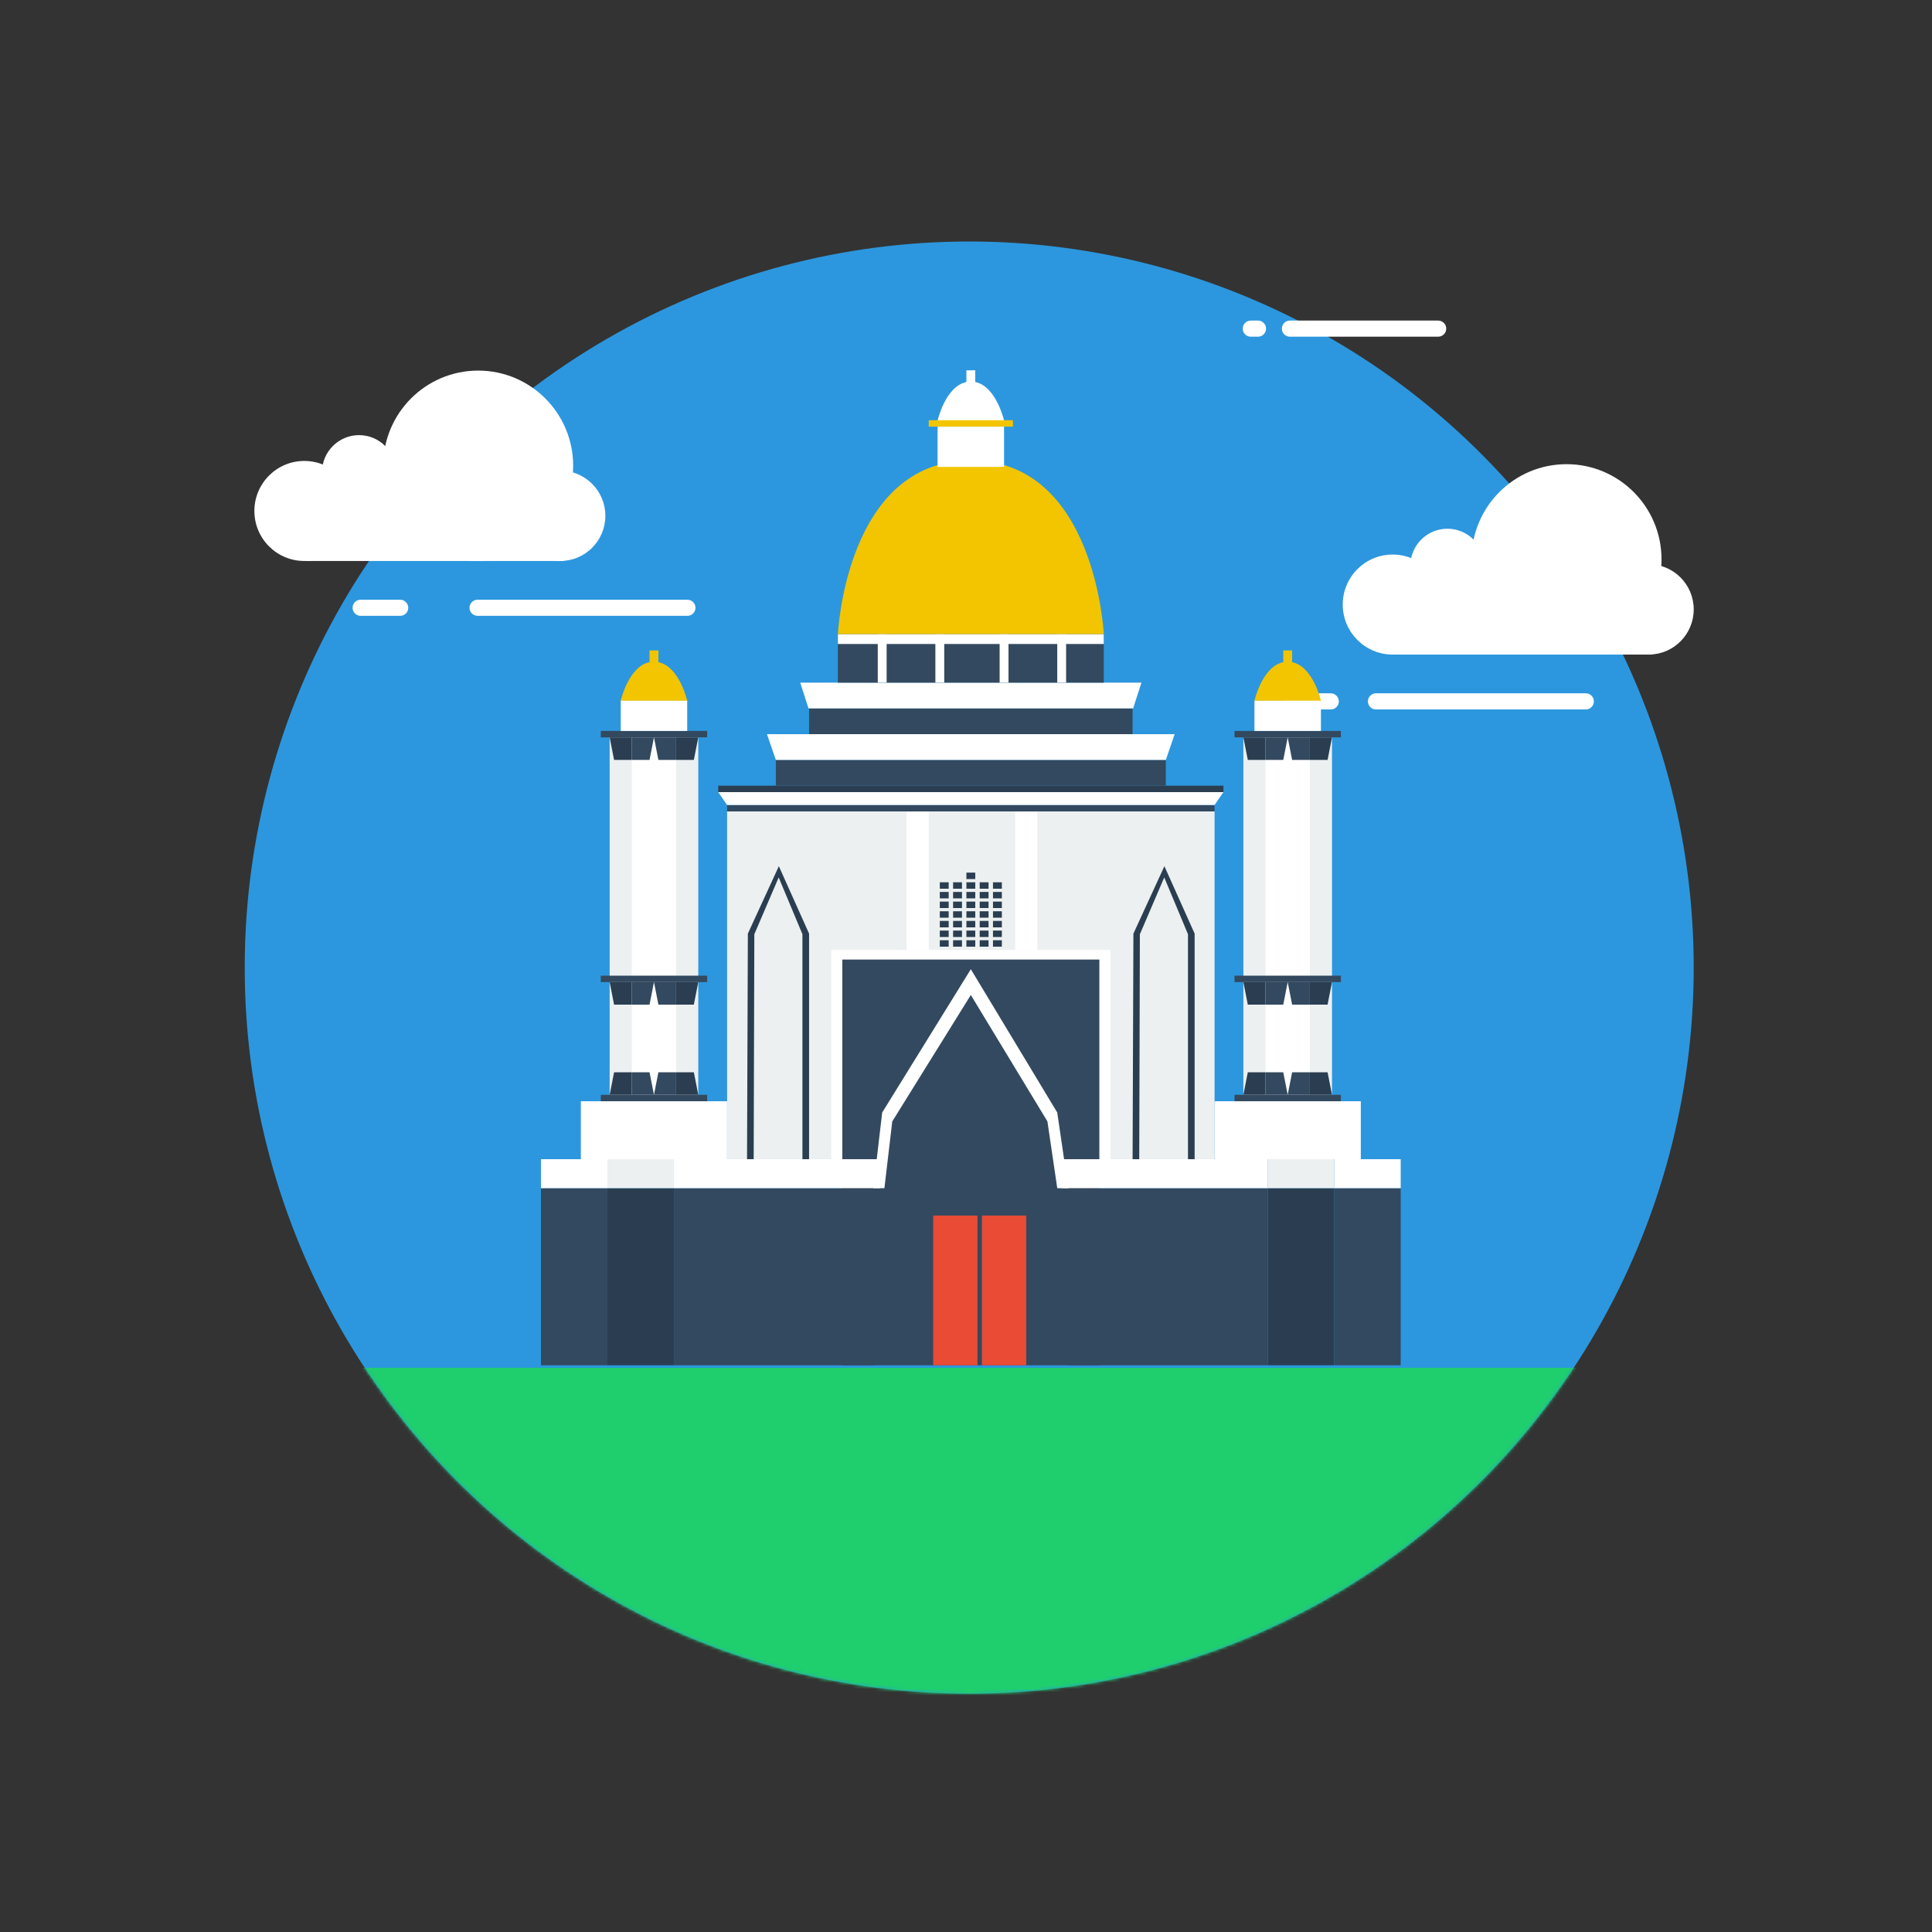<svg width="600" height="600" xmlns="http://www.w3.org/2000/svg" xmlns:xlink="http://www.w3.org/1999/xlink"><rect width="100%" height="100%" fill="#333333" stroke="none"/><defs><ellipse id="a" cx="225" cy="225.5" rx="225" ry="225.5"/></defs><g fill="none" fill-rule="evenodd"><g transform="translate(76 75)"><mask id="b" fill="#fff"><use xlink:href="#a"/></mask><use fill="#2C97DE" xlink:href="#a"/><path fill="#1FCE6D" mask="url(#b)" d="M28 349.776h397v131.291H28z"/><g transform="translate(3 40.089)" fill="#FFF"><path d="M16 37.082h80v22.049H16z"/><ellipse cx="95" cy="45.1" rx="14" ry="14.031"/><ellipse cx="15.5" cy="43.597" rx="15.5" ry="15.534"/><ellipse cx="69.5" cy="29.566" rx="29.5" ry="29.566"/><ellipse cx="32.5" cy="31.57" rx="11.5" ry="11.526"/></g><g transform="translate(341 69.154)" fill="#FFF"><path d="M16 37.082h80v22.049H16z"/><ellipse cx="95" cy="45.1" rx="14" ry="14.031"/><ellipse cx="15.5" cy="43.597" rx="15.5" ry="15.534"/><ellipse cx="69.5" cy="29.566" rx="29.5" ry="29.566"/><ellipse cx="32.5" cy="31.57" rx="11.5" ry="11.526"/></g><path d="M72.314 113.752h65.172m-101.486 0h12.283" fill="#FFE500" stroke="#FFF" stroke-linecap="round" stroke-linejoin="round" stroke-width="5"/><path d="M351.314 142.817h65.172m-91.486 0h12.283" fill="#FFE500" stroke="#FFF" stroke-linecap="round" stroke-linejoin="round" stroke-width="5"/><path d="M324.592 27.06h46.045m-58.194 0h2.235" fill="#FFE500" stroke="#FFF" stroke-linecap="round" stroke-linejoin="round" stroke-width="5"/></g><path fill="#ECF0F1" d="M225.804 252h151.392v108H225.804z"/><path fill="#FFF" d="M258.147 295h86.706v65h-86.706z"/><path fill="#33495F" d="M414.356 369H435v55h-20.644zM168 369h20.644v55H168z"/><path fill="#2B3E51" d="M393.711 369h20.644v55h-20.644zm-205.067 0h20.644v55h-20.644z"/><path fill="#33495F" d="M331.778 369h61.933v55h-61.933zm-122.489 0h61.933v55h-61.933z"/><path fill="#ECF0F1" d="M393.711 360h20.644v9h-20.644zm-205.067 0h20.644v9h-20.644z"/><path fill="#FFF" d="M414.356 360H435v9h-20.644zM168 360h20.644v9H168z"/><path fill="#33495F" d="M261.588 298h79.825v126h-79.825z"/><g fill="#E94B35"><path d="M289.802 377.5h13.763V424h-13.763zm15.139 0h13.763V424h-13.763z"/></g><path fill="#FFF" d="M329.714 360h63.997v9h-63.997zm-120.425 0h63.997v9h-63.997z"/><path d="M328.338 369l-3.05-20.735L301.5 309l-24.398 39.265-2.44 20.735h-3.44l2.752-23.5L301.5 301l26.838 44.5 3.44 23.5h-3.44z" fill="#FFF"/><path d="M368.938 360v-69.864l-7.374-17.636L354 290.136 353.799 360h-2.064l.256-70.059L361.617 269l9.386 20.941V360h-2.065zm-119.737 0v-69.864l-7.374-17.636-7.563 17.636-.202 69.864h-2.065l.257-70.059L241.88 269l9.385 20.941V360h-2.064z" fill="#2B3E51"/><path fill="#ECF0F1" d="M386.142 229h27.526v113h-27.526z"/><path fill="#FFF" d="M393.023 229h13.763v113h-13.763zm-15.827 113h45.418v18h-45.418z"/><path fill="#33495F" d="M383.389 227h33.031v2h-33.031z"/><path fill="#2B3E51" d="M386.142 229h6.881v7h-5.505z"/><path fill="#33495F" d="M399.905 229h-6.882v7h5.506"/><path fill="#2B3E51" d="M413.668 229h-6.882v7h5.505"/><path fill="#33495F" d="M399.905 229h6.881v7h-5.505z"/><path fill="#FFF" d="M389.583 217.5h20.644v9.5h-20.644z"/><path d="M401.281 205.639c6.53 1.34 8.946 11.965 8.946 11.965h-20.644s2.416-10.624 8.945-11.965V202h2.753v3.639z" fill="#F2C500"/><g><path fill="#2B3E51" d="M386.142 305h6.881v7h-5.505z"/><path fill="#33495F" d="M399.905 305h-6.882v7h5.506"/><path fill="#2B3E51" d="M413.668 305h-6.882v7h5.505"/><path fill="#33495F" d="M399.905 305h6.881v7h-5.505z"/><path fill="#33495F" d="M383.389 303h33.031v2h-33.031z"/></g><g><path fill="#2B3E51" d="M386.142 340h6.881v-7h-5.505z"/><path fill="#33495F" d="M399.905 340h-6.882v-7h5.506"/><path fill="#2B3E51" d="M413.668 340h-6.882v-7h5.505"/><path fill="#33495F" d="M399.905 340h6.881v-7h-5.505z"/><path fill="#33495F" d="M383.389 342h33.031v-2h-33.031z"/></g><g><path fill="#ECF0F1" d="M189.333 229h27.526v113h-27.526z"/><path fill="#FFF" d="M196.214 229h13.763v113h-13.763zm-15.827 113h45.418v18h-45.418z"/><path fill="#33495F" d="M186.58 227h33.031v2H186.58z"/><path fill="#2B3E51" d="M189.333 229h6.881v7h-5.505z"/><path fill="#33495F" d="M203.096 229h-6.882v7h5.506"/><path fill="#2B3E51" d="M216.859 229h-6.882v7h5.505"/><path fill="#33495F" d="M203.096 229h6.881v7h-5.505z"/><path fill="#FFF" d="M192.774 217.5h20.644v9.5h-20.644z"/><path d="M204.472 205.639c6.53 1.34 8.946 11.965 8.946 11.965h-20.644s2.416-10.624 8.945-11.965V202h2.753v3.639z" fill="#F2C500"/><g><path fill="#2B3E51" d="M189.333 305h6.881v7h-5.505z"/><path fill="#33495F" d="M203.096 305h-6.882v7h5.506"/><path fill="#2B3E51" d="M216.859 305h-6.882v7h5.505"/><path fill="#33495F" d="M203.096 305h6.881v7h-5.505z"/><path fill="#33495F" d="M186.58 303h33.031v2H186.58z"/></g><g><path fill="#2B3E51" d="M189.333 340h6.881v-7h-5.505z"/><path fill="#33495F" d="M203.096 340h-6.882v-7h5.506"/><path fill="#2B3E51" d="M216.859 340h-6.882v-7h5.505"/><path fill="#33495F" d="M203.096 340h6.881v-7h-5.505z"/><path fill="#33495F" d="M186.58 342h33.031v-2H186.58z"/></g></g><path fill="#FFF" d="M281.544 252h6.881v43h-6.881zm33.719 0h6.881v43h-6.881z"/><path fill="#33495F" d="M225.804 250h151.392v2H225.804z"/><path fill="#2B3E51" d="M223.052 244h156.897v2H223.052z"/><path fill="#FFF" d="M223.052 246h156.896l-2.752 4H225.804z"/><path fill="#33495F" d="M240.943 236h121.113v8H240.943zm10.322-16h100.469v8H251.265z"/><path fill="#FFF" d="M248.513 212h105.974l-2.585 8H251.098zm-10.322 16h126.618l-2.752 8H240.943z"/><path d="M301.5 143c38.84 0 41.289 54 41.289 54H260.21s2.45-54 41.29-54z" fill="#F2C500"/><path fill="#33495F" d="M260.211 197h82.577v15h-82.577z"/><path fill="#FFF" d="M260.211 197h82.578v3H260.21z"/><path d="M272.598 197h2.753v15h-2.753v-15zm17.892 0h2.752v15h-2.752v-15zm19.956 0h2.752v15h-2.752v-15zm17.892 0h2.752v15h-2.752v-15zm-25.462-78.361c6.53 1.34 8.946 11.965 8.946 11.965h-20.644s2.416-10.624 8.946-11.965V115h2.752v3.639z" fill="#FFF"/><path fill="#F2C500" d="M288.425 130.5h26.149v2h-26.149z"/><path fill="#FFF" d="M291.178 132.5h20.644V145h-20.644z"/><path d="M291.866 292h2.753v2h-2.753v-2zm0-3h2.753v2h-2.753v-2zm0-3h2.753v2h-2.753v-2zm0-3h2.753v2h-2.753v-2zm0-3h2.753v2h-2.753v-2zm0-3h2.753v2h-2.753v-2zm0-3h2.753v2h-2.753v-2zm4.129 18h2.752v2h-2.752v-2zm0-3h2.752v2h-2.752v-2zm0-3h2.752v2h-2.752v-2zm0-3h2.752v2h-2.752v-2zm0-3h2.752v2h-2.752v-2zm0-3h2.752v2h-2.752v-2zm0-3h2.752v2h-2.752v-2zm4.129 18h2.752v2h-2.752v-2zm0-3h2.752v2h-2.752v-2zm0-3h2.752v2h-2.752v-2zm0-3h2.752v2h-2.752v-2zm0-3h2.752v2h-2.752v-2zm0-3h2.752v2h-2.752v-2zm0-3h2.752v2h-2.752v-2zm0-3h2.752v2h-2.752v-2zm4.129 21h2.752v2h-2.752v-2zm0-3h2.752v2h-2.752v-2zm0-3h2.752v2h-2.752v-2zm0-3h2.752v2h-2.752v-2zm0-3h2.752v2h-2.752v-2zm0-3h2.752v2h-2.752v-2zm0-3h2.752v2h-2.752v-2zm4.128 18h2.753v2h-2.753v-2zm0-3h2.753v2h-2.753v-2zm0-3h2.753v2h-2.753v-2zm0-3h2.753v2h-2.753v-2zm0-3h2.753v2h-2.753v-2zm0-3h2.753v2h-2.753v-2zm0-3h2.753v2h-2.753v-2z" fill="#2B3E51"/></g></svg>